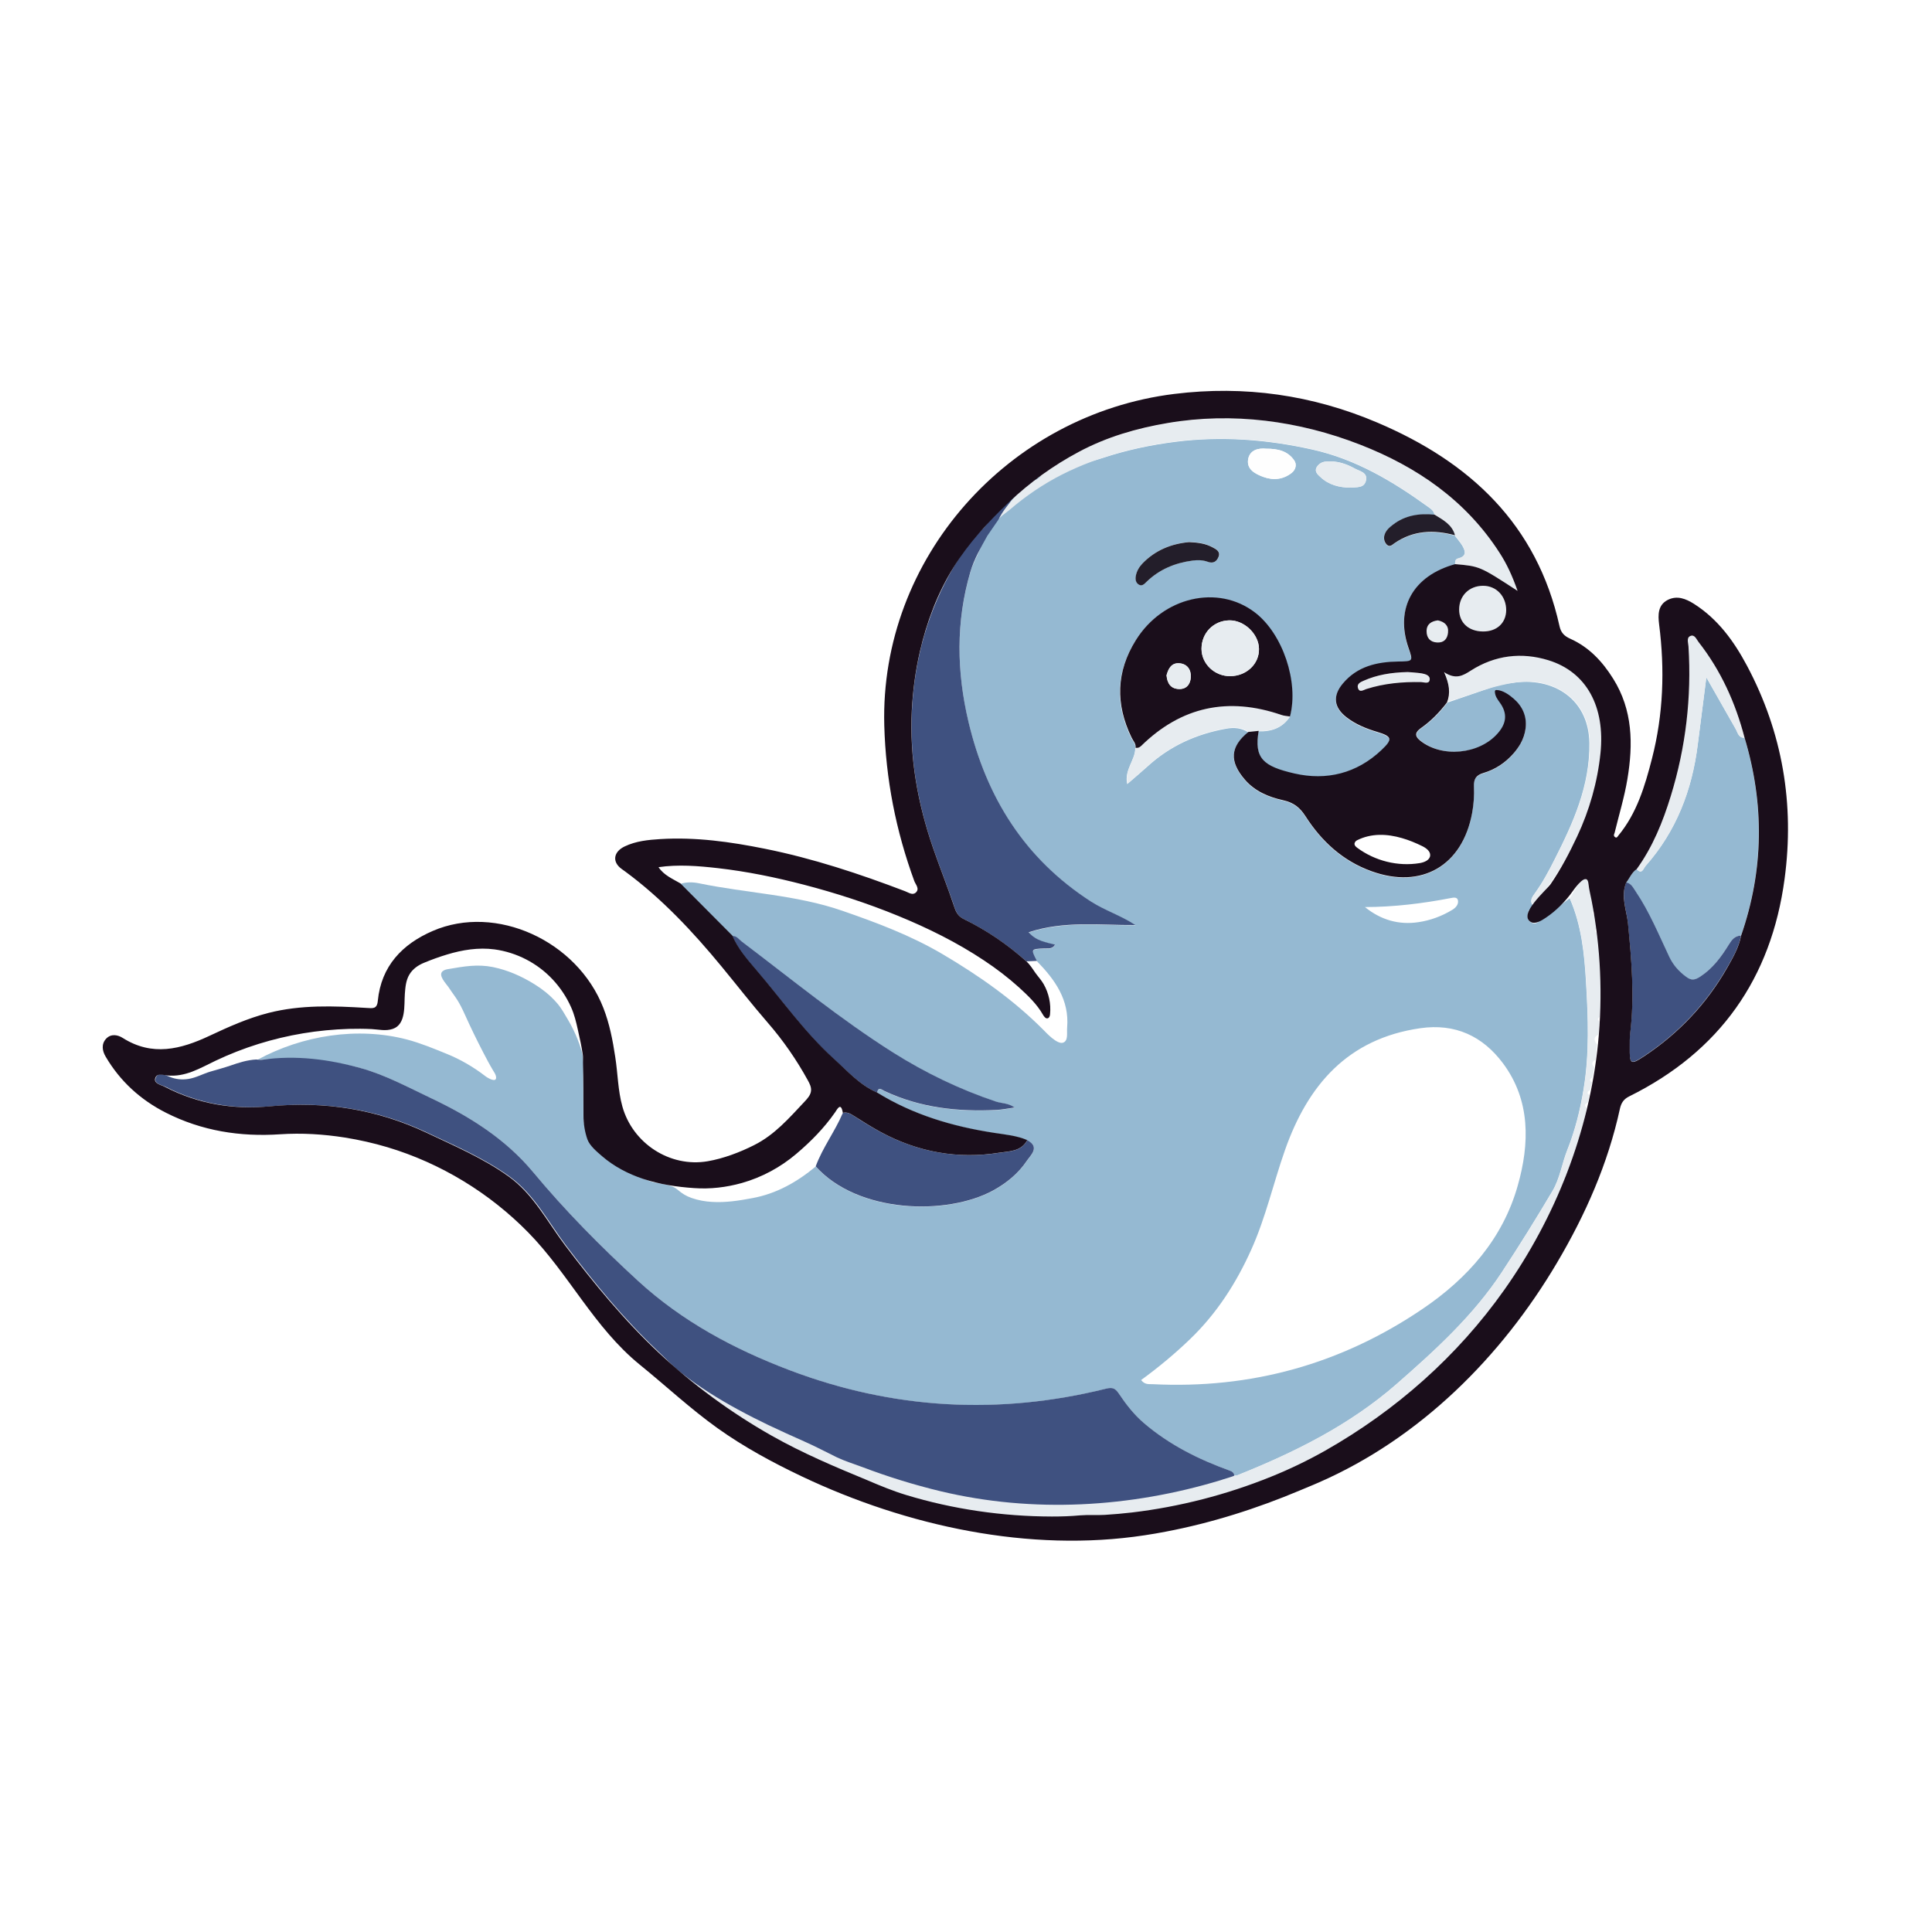 <svg xmlns="http://www.w3.org/2000/svg" xmlns:xlink="http://www.w3.org/1999/xlink" id="Layer_1" x="0" y="0" version="1.1" viewBox="0 0 200 200" style="enable-background:new 0 0 200 200" xml:space="preserve"><style type="text/css">.st0{fill:#fff}.st1{fill:#e7ecf0}.st2{fill:#95b9d2}.st3{fill:#3f5180}.st4{fill:#1a0e1b}.st5{fill:#231e2a}.st6{fill:#fefefe}</style><rect width="200" height="200" class="st0"/><g><g><path d="M148.86,63.59c0.7,0.15,1.13,0.54,1.05,1.27c-0.07,0.63-0.4,1.05-1.11,1.02c-0.75-0.03-1.12-0.47-1.12-1.17 C147.69,63.97,148.2,63.67,148.86,63.59z" class="st0"/><path d="M151.05,62.47c0-1.43,1.04-2.46,2.48-2.46c1.38,0,2.4,1.09,2.39,2.55c-0.02,1.32-0.97,2.2-2.39,2.19 C152.03,64.74,151.05,63.84,151.05,62.47z" class="st0"/><path d="M169.42,89.34c1.66-2.3,2.71-4.9,3.53-7.57c1.55-5.04,2.16-10.21,1.83-15.49c-0.02-0.36-0.23-0.89,0.19-1.07 c0.46-0.2,0.64,0.36,0.86,0.63c2.31,2.95,3.82,6.3,4.76,9.91c2.06,6.86,1.99,13.68-0.36,20.47c-0.23,1.22-0.84,2.27-1.44,3.33 c-2.13,3.73-5.01,6.78-8.58,9.15c-1.45,0.96-1.53,0.85-1.51-0.94c0-0.48-0.01-0.97,0.05-1.44c0.46-3.79,0.14-7.57-0.23-11.35 c-0.14-1.4-0.75-2.79-0.18-4.23C168.7,90.27,168.9,89.69,169.42,89.34z" class="st0"/><path d="M17.29,110.71c1.91,0.19,3.4-0.75,5.04-1.53c2.86-1.36,5.92-2.31,9.04-2.83c1.56-0.26,3.14-0.41,4.73-0.46 c0.79-0.02,1.59-0.02,2.38,0.02c0.74,0.04,1.44,0.23,2.18-0.02c1.4-0.47,1.16-2.46,1.25-3.63c0.05-0.68,0.11-1.39,0.46-1.98 c0.34-0.59,0.92-0.99,1.54-1.24c0.77-0.32,1.57-0.61,2.37-0.85c1.58-0.48,3.25-0.75,4.91-0.53c2.28,0.31,4.42,1.41,6,3.09 c0.8,0.85,1.46,1.84,1.93,2.9c0.34,0.76,0.52,1.52,0.7,2.33c0.19,0.85,0.38,1.7,0.51,2.57c0.04,0.28,0.01,0.55,0.02,0.83 c0.05,1.83,0.04,3.66,0.05,5.5c0,0.81,0.14,1.69,0.41,2.45c0.24,0.67,1.01,1.3,1.53,1.75c1.23,1.06,2.71,1.83,4.25,2.34 c1.69,0.56,3.47,0.83,5.24,0.95c1.7,0.12,3.33-0.07,4.98-0.53c2.07-0.59,3.98-1.62,5.62-3.01c1.5-1.27,2.88-2.67,4.01-4.29 c0.23-0.33,0.61-1.13,0.81,0.04c0.47-0.12,0.82,0.11,1.2,0.35c0.91,0.58,1.83,1.16,2.78,1.67c3.83,2.05,7.92,2.79,12.2,2.11 c1.03-0.16,2.29-0.11,2.91-1.31c-1.1-0.47-2.28-0.57-3.44-0.75c-4.29-0.66-8.38-1.87-12.1-4.17c-1.8-0.78-3.08-2.24-4.49-3.51 c-3.01-2.73-5.35-6.07-7.98-9.14c-0.94-1.1-1.93-2.21-2.51-3.59c-1.79-1.8-3.59-3.61-5.38-5.41c-0.8-0.47-1.7-0.83-2.27-1.68 c2.02-0.3,4.12-0.13,6.14,0.1c3,0.34,5.97,0.95,8.89,1.71c3.31,0.86,6.58,1.92,9.75,3.22c3.1,1.27,6.12,2.76,8.91,4.62 c1.27,0.84,2.49,1.77,3.62,2.79c0.92,0.84,1.87,1.74,2.49,2.84c0.11,0.19,0.29,0.43,0.5,0.36c0.16-0.05,0.22-0.26,0.23-0.43 c0.11-1.07-0.13-2.17-0.66-3.1c-0.24-0.42-0.57-0.77-0.85-1.16c-0.29-0.42-0.56-0.86-0.95-1.21c-1.96-1.75-4.11-3.22-6.47-4.37 c-0.47-0.23-0.76-0.59-0.95-1.16c-0.68-2.06-1.5-4.08-2.21-6.14c-1.6-4.63-2.47-9.37-2.22-14.31c0.11-2.06,0.38-4.12,0.85-6.13 c0.7-3.02,1.82-6.01,3.46-8.65c1.56-2.52,3.61-4.74,5.74-6.76c2.17-2.05,4.6-3.81,7.23-5.21c2.87-1.54,6.01-2.45,9.21-2.99 c6.72-1.15,13.59-0.23,19.92,2.24c5.9,2.3,10.96,5.78,14.45,11.22c0.75,1.16,1.31,2.39,1.85,3.92c-3.92-2.55-3.92-2.55-6.46-2.77 c-4.37,1.2-6.25,4.58-4.83,8.67c0.48,1.39,0.48,1.39-1.05,1.41c-2.21,0.03-4.26,0.49-5.76,2.29c-1.07,1.28-0.92,2.47,0.4,3.49 c0.95,0.73,2.04,1.17,3.18,1.51c1.53,0.46,1.62,0.75,0.41,1.89c-2.55,2.41-5.68,3.18-8.99,2.41c-3.21-0.74-4.2-1.55-3.7-4.41 c-0.36,0.04-0.71,0.07-1.07,0.11c-1.9,1.53-1.98,3.07-0.35,4.95c1.05,1.22,2.51,1.8,3.91,2.11c1.18,0.26,1.79,0.79,2.37,1.69 c1.67,2.6,3.87,4.61,6.82,5.67c5.19,1.88,9.4-0.57,10.41-6.01c0.17-0.91,0.23-1.83,0.19-2.74c-0.03-0.76,0.19-1.19,0.98-1.42 c1.23-0.36,2.29-1.07,3.14-2.05c0.26-0.3,0.5-0.63,0.7-0.98c0.56-1.01,0.76-2.22,0.31-3.3c-0.22-0.53-0.58-0.99-1.01-1.36 c-0.47-0.41-1.13-0.88-1.77-0.9c-0.05,0-0.1,0-0.14,0.04c-0.03,0.03-0.04,0.08-0.04,0.13c0.01,0.45,0.26,0.78,0.51,1.13 c0.82,1.13,0.69,2.16-0.22,3.19c-1.91,2.18-5.76,2.55-8.01,0.76c-0.66-0.53-0.5-0.91,0.08-1.32c1.04-0.73,1.91-1.63,2.68-2.64 c0.38-0.96,0.25-1.91-0.3-3.14c1.23,0.81,1.97,0.35,2.77-0.16c2.5-1.6,5.26-1.93,8.04-1.07c3.95,1.22,5.88,4.82,5.38,9.63 c-0.31,2.98-1.14,5.89-2.41,8.6c-0.8,1.7-1.68,3.38-2.74,4.93c-0.39,0.58-3.44,3.16-2.05,3.94c0.47,0.26,1.16-0.19,1.53-0.44 c1.06-0.7,2.08-1.73,2.81-2.77c0.27-0.38,1.49-2.06,1.62-0.74c0.06,0.59,0.21,1.13,0.32,1.71c0.95,4.86,1.16,9.87,0.67,14.8 c-0.92,9.18-4.4,18.01-9.71,25.52c-4.85,6.86-11.22,12.49-18.52,16.63c-1.82,1.03-3.71,1.94-5.65,2.72 c-4.57,1.85-9.47,3.11-14.36,3.69c-0.94,0.11-1.88,0.19-2.82,0.25c-0.85,0.05-1.73-0.02-2.57,0.05c-0.97,0.09-1.94,0.12-2.91,0.12 c-5.08-0.01-10.23-0.75-15.09-2.23c-1.38-0.42-2.71-0.97-4.04-1.54c-3.37-1.39-6.7-2.8-9.88-4.6c-4.19-2.37-8.17-5.29-11.68-8.58 c-3.59-3.37-6.73-7.19-9.69-11.11c-1.85-2.45-3.28-5.29-5.85-7.14c-2.63-1.89-5.59-3.15-8.5-4.53 c-5.14-2.43-10.55-3.28-16.18-2.74c-3.82,0.37-7.45-0.23-10.87-1.99c-0.43-0.22-1.27-0.33-1.08-0.91 C16.25,110.43,16.88,110.67,17.29,110.71z" class="st0"/><path d="M148.05,87.95c-0.05,0.48-0.61,0.7-1.09,0.78c-2.26,0.37-4.62-0.23-6.45-1.58c-0.13-0.1-0.27-0.21-0.29-0.37 c-0.02-0.17,0.1-0.33,0.25-0.41c1.48-0.75,3.12-0.68,4.66-0.23c0.73,0.21,1.45,0.51,2.11,0.84 C147.65,87.18,148.09,87.5,148.05,87.95z" class="st0"/><path d="M147.11,69.99c-1.93-0.04-3.83,0.13-5.68,0.72c-0.29,0.09-0.71,0.42-0.87-0.12c-0.12-0.42,0.26-0.6,0.59-0.74 c1.38-0.61,2.83-0.86,4.57-0.9c0.33,0.03,0.9,0.05,1.46,0.14c0.38,0.06,0.89,0.19,0.83,0.65C147.93,70.22,147.43,70,147.11,69.99z" class="st0"/></g><polygon points="118.14 154.24 117.64 157.61 104.3 158.38 85.19 152.75 71.91 145.11 69.4 141.15" class="st1"/><path d="M156.95,70.94c-0.35-0.59-2.88,0.33-3.24,0.46c-1.29,0.44-2.58,0.88-3.87,1.33c-0.77,1.01-1.64,1.91-2.68,2.64 c-0.59,0.41-0.75,0.79-0.08,1.32c2.25,1.79,6.1,1.42,8.01-0.76c0.91-1.04,1.04-2.07,0.22-3.19 C155.02,72.34,156.84,71.47,156.95,70.94z" class="st2"/><path d="M158.17,94.2c0.03,0.05,0.06,0.09,0.08,0.14c-0.15,0.42-0.23,0.82,0.23,1.13c0.44,0.31,0.74-0.01,1.04-0.23 c1-0.73,1.98-1.5,2.97-2.25c1.22,2.76,1.52,5.74,1.69,8.66c0.22,3.69,0.36,7.42-0.25,11.1c-0.35,2.14-0.87,4.24-1.68,6.28 c-0.56,1.4-0.77,2.96-1.54,4.26c-1.68,2.84-3.43,5.65-5.25,8.42c-2.95,4.48-6.87,8.05-10.88,11.56c-4.9,4.28-10.59,7.09-16.54,9.47 c-0.08,0.03-0.17,0.01-0.26,0.01c-0.05-0.29-0.22-0.41-0.5-0.51c-3.22-1.16-6.24-2.67-8.87-4.92c-1.04-0.89-1.86-1.96-2.61-3.08 c-0.36-0.53-0.66-0.63-1.28-0.48c-11.12,2.76-22.07,2.15-32.76-1.9c-5.75-2.18-11.12-5.04-15.73-9.27 c-3.85-3.54-7.5-7.22-10.84-11.24c-2.84-3.41-6.54-5.75-10.51-7.63c-2.39-1.13-4.72-2.41-7.3-3.13c-3.59-0.99-7.02-1.13-10.71-0.89 c4.62-2.52,10.34-3.43,15.46-2.09c1.4,0.37,2.75,0.93,4.08,1.47c1.44,0.58,2.82,1.38,4.04,2.33c0.24,0.18,1.2,0.76,1.1,0.05 c-0.03-0.24-0.2-0.47-0.32-0.67c-0.18-0.29-0.34-0.6-0.51-0.9c-0.69-1.29-1.35-2.6-1.97-3.93c-0.45-0.96-0.81-1.89-1.42-2.76 c-0.24-0.33-0.47-0.67-0.7-1.01c-0.25-0.37-1.11-1.22-0.61-1.65c0.18-0.15,0.42-0.2,0.64-0.23c1.58-0.27,2.97-0.52,4.56-0.2 c1.54,0.31,3,0.96,4.33,1.79c0.39,0.24,0.77,0.51,1.13,0.8c0.43,0.35,0.84,0.74,1.2,1.16c0.46,0.53,0.79,1.16,1.15,1.76 c0.37,0.63,0.69,1.29,0.96,1.96c0.16,0.4,0.3,0.81,0.42,1.23c0.27,0.92,0.15,1.82,0.16,2.77c0.02,1.32,0.01,2.63,0.02,3.95 c0.01,1.88,1.12,3.24,2.63,4.37c1.35,1.01,2.62,1.75,4.18,2.35c0.9,0.34,2.16,0.26,2.92,0.89c0.51,0.42,0.86,0.66,1.49,0.88 c0.67,0.23,1.37,0.36,2.08,0.4c1.41,0.09,2.81-0.13,4.19-0.39c2.51-0.46,4.63-1.67,6.56-3.27c4.37,4.88,13.58,5.11,18.36,2.5 c1.41-0.77,2.62-1.77,3.5-3.08c0.38-0.57,1.4-1.41,0.04-2.13c-1.1-0.47-2.28-0.57-3.44-0.75c-4.29-0.66-8.38-1.87-12.1-4.17 c0.11-0.66,0.49-0.3,0.76-0.17c3.69,1.74,7.59,2.16,11.6,1.96c0.6-0.03,1.2-0.16,1.87-0.25c-0.64-0.47-1.33-0.42-1.94-0.62 c-3.75-1.26-7.28-2.96-10.63-5.07c-5.49-3.47-10.5-7.58-15.67-11.49c-0.3-0.23-0.53-0.61-0.98-0.58c-1.79-1.8-3.59-3.61-5.38-5.41 c0.64-0.21,1.31-0.19,1.94-0.06c4.93,1.02,10.02,1.18,14.82,2.84c3.56,1.23,7.08,2.55,10.36,4.48c3.8,2.24,7.37,4.74,10.49,7.88 c0.23,0.23,1.42,1.54,2.03,1.29c0.54-0.22,0.35-1.01,0.4-1.56c0.24-2.87-1.26-4.95-3.13-6.87c-0.64-1.24-0.64-1.23,0.8-1.29 c0.37-0.02,0.8,0.09,1.08-0.39c-0.93-0.25-1.91-0.35-2.74-1.28c3.68-1.22,7.38-0.72,11.05-0.75c-1.47-0.98-3.12-1.49-4.59-2.43 c-6.87-4.43-10.83-10.79-12.68-18.6c-1.23-5.18-1.32-10.37,0.19-15.52c0.27-0.92,0.73-1.72,1.09-2.58 c0.32-0.78,0.57-1.55,1.01-2.29c1.39-2.31,3.92-4.79,6.47-5.61c1.87-0.61,3.31-0.75,5.19-1.37c2.42-0.8,4.92-1.33,7.45-1.65 c4.79-0.61,9.53-0.25,14.24,0.81c4.45,1,8.25,3.26,11.88,5.88c0.29,0.21,0.67,0.44,0.72,0.88c-1.56-0.16-3.04,0.05-4.32,1.04 c-0.38,0.29-0.75,0.61-0.88,1.1c-0.09,0.35,0,0.71,0.26,0.97c0.31,0.29,0.55,0,0.79-0.16c1.95-1.33,4.06-1.4,6.25-0.81 c0.25,0.34,0.54,0.65,0.76,1.01c0.35,0.59,0.5,1.15-0.41,1.37c-0.35,0.09-0.31,0.36-0.32,0.62c-4.36,1.2-6.25,4.58-4.83,8.67 c0.48,1.39,0.48,1.39-1.05,1.41c-2.21,0.03-4.26,0.49-5.76,2.29c-1.07,1.28-0.92,2.47,0.4,3.49c0.95,0.73,2.04,1.17,3.18,1.51 c1.53,0.46,1.62,0.75,0.41,1.89c-2.55,2.41-5.68,3.18-8.99,2.41c-3.21-0.74-4.2-1.55-3.7-4.41c1.32,0.04,2.45-0.34,3.22-1.49 c0.92-3.57-0.75-8.56-3.62-10.76c-3.84-2.95-9.55-1.62-12.34,2.86c-2.05,3.29-2.11,6.64-0.44,10.08c0.17,0.34,0.49,0.63,0.41,1.06 c-0.01,1.26-1.16,2.24-0.83,3.71c0.72-0.63,1.41-1.2,2.07-1.8c2.34-2.15,5.1-3.39,8.2-3.94c0.79-0.14,1.56-0.08,2.26,0.38 c-1.9,1.53-1.98,3.07-0.35,4.95c1.05,1.22,2.51,1.8,3.91,2.11c1.18,0.26,1.79,0.79,2.37,1.69c1.67,2.6,3.87,4.61,6.82,5.67 c5.19,1.88,9.4-0.57,10.41-6.01c0.17-0.91,0.23-1.83,0.19-2.74c-0.03-0.76,0.19-1.19,0.98-1.42c1.23-0.36,2.29-1.07,3.14-2.05 c2.12-2.46,1.51-5.28-1.43-6.51c-0.05-0.56,0.39-0.62,0.76-0.7c4.32-0.95,8.44,1.26,8.51,6.12c0.06,4.43-1.68,8.27-3.61,12.07 c-0.6,1.2-1.24,2.38-2.03,3.48c-0.23,0.32-0.63,0.79-0.18,1.28c0,0.3-0.14,0.5-0.44,0.58C158.26,94.26,158.22,94.23,158.17,94.2z M119.32,143.29c10.18,0.51,19.5-2.07,27.94-7.79c4.7-3.18,8.32-7.3,9.86-12.78c1.22-4.3,1.35-8.79-1.54-12.66 c-2.09-2.79-4.92-4.14-8.55-3.62c-7.52,1.08-11.65,5.9-14.01,12.62c-1.2,3.41-1.99,6.96-3.47,10.26c-1.56,3.48-3.58,6.64-6.37,9.32 c-1.57,1.51-3.23,2.89-5.05,4.22C118.52,143.37,118.94,143.27,119.32,143.29z M118.25,58.35c-0.33,0.35-0.57,0.77-0.66,1.25 c-0.07,0.37-0.01,0.73,0.33,0.92c0.32,0.18,0.56-0.08,0.78-0.3c1.33-1.29,2.95-1.96,4.77-2.2c0.52-0.07,1.05-0.06,1.55,0.12 c0.58,0.22,0.95-0.02,1.14-0.53c0.2-0.55-0.27-0.77-0.65-0.97c-0.7-0.39-1.48-0.5-2.4-0.54C121.31,56.28,119.6,56.92,118.25,58.35z M146.85,95.46c1.22-0.18,2.42-0.62,3.5-1.28c0.36-0.22,0.64-0.55,0.58-0.95c-0.06-0.41-0.49-0.31-0.76-0.26 c-2.91,0.56-5.84,0.92-8.87,0.93C142.95,95.24,144.82,95.77,146.85,95.46z M129.2,47.59c-0.14,1,0.72,1.46,1.58,1.78 c1.07,0.39,2.07,0.26,2.94-0.42c0.38-0.3,0.57-0.85,0.25-1.3c-0.65-0.94-1.64-1.21-2.91-1.2C130.29,46.37,129.35,46.56,129.2,47.59 z M141.41,49.71c0.16-0.81-0.64-0.92-1.15-1.2c-0.93-0.52-1.91-0.83-3-0.73c-0.43,0.04-0.75,0.24-0.96,0.59 c-0.26,0.46,0.14,0.78,0.39,1.01c0.86,0.82,1.95,1.09,3.11,1.1C140.44,50.41,141.24,50.56,141.41,49.71z" class="st2"/><path d="M107.34,99.47c-0.64-1.24-0.64-1.23,0.8-1.29c0.37-0.02,0.8,0.09,1.08-0.39c-0.93-0.25-1.91-0.35-2.74-1.28 c3.68-1.22,7.38-0.72,11.05-0.75c-1.47-0.98-3.12-1.49-4.59-2.43c-6.87-4.43-10.83-10.79-12.68-18.6 c-1.23-5.18-1.32-10.37,0.19-15.52c0.39-1.33,1.09-2.54,1.76-3.75c0.13-0.23,3.19-4.47,2.93-4.62c-0.32-0.18-3.1,3.6-3.28,3.77 c-0.42,0.4-0.81,0.83-1.18,1.27c-0.72,0.86-1.36,1.8-1.93,2.77c-2.69,4.58-4.08,9.56-4.35,14.89c-0.25,4.95,0.62,9.68,2.22,14.31 c0.71,2.06,1.53,4.07,2.21,6.14c0.19,0.56,0.48,0.93,0.95,1.16c2.36,1.15,4.51,2.63,6.47,4.37 C106.61,99.5,106.98,99.48,107.34,99.47z" class="st3"/><path d="M180.23,96.85c2.34-6.78,2.42-13.61,0.36-20.47c-0.64,0-0.7-0.56-0.93-0.95c-0.98-1.71-1.95-3.43-3.02-5.31 c-0.32,2.49-0.61,4.72-0.89,6.96c-0.59,4.7-2.22,8.96-5.39,12.55c-0.25,0.29-0.37,0.94-0.94,0.34c-0.52,0.35-0.73,0.93-1.09,1.4 c0.55,0.09,0.74,0.55,1,0.95c1.42,2.11,2.38,4.45,3.46,6.74c0.41,0.87,0.99,1.5,1.74,2.07c0.55,0.41,0.92,0.35,1.48-0.02 c1.28-0.85,2.15-2.02,2.93-3.28C179.26,97.3,179.57,96.87,180.23,96.85z" class="st2"/><path d="M122.53,154.08c-0.17,0.04-0.28-0.07-0.45-0.03c-0.44-0.27-0.89,0.39-1.17,0.08c-0.16,0.04-1.37,0.36-1.53,0.4 c-1.08,0.6-0.82,0.16-2.06-0.02c-0.24,0.03-0.26,0.96-0.51,0.99c-1.05,0.82-2.3,0.57-3.49,0.63c-0.61,0.03-1.26-0.09-1.47,0.73 c0.58-0.01,1.16-0.02,1.74-0.04c0.66-0.63,1.38-0.44,2.11-0.17c1.23,0.01,2.04,1,3.24,0.7c0.15-0.27,1.1-0.83,1.33-0.52 c6.11-1.05,11.59-3.63,16.98-6.68c11.23-6.36,19.38-15.53,24.53-27.37c0.12-0.28,0.2-0.58,0.3-0.87c-0.09-0.16-0.04-0.27,0.13-0.33 c0.89-2.24,1.61-4.52,2.04-6.9c-0.3-0.24-0.17-0.4,0.11-0.53c0.06-0.26,0.12-0.52,0.17-0.78c-0.31-0.23-0.2-0.39,0.09-0.53 c0.05-0.26,0.11-0.53,0.16-0.79c-0.3-0.22-0.19-0.38,0.07-0.52c0.06-0.35,0.12-0.7,0.19-1.05c-0.31-0.32-0.27-0.57,0.13-0.77 c0.05-0.53,0.1-1.06,0.15-1.59c-0.32-0.4-0.39-0.76,0.16-1.03c0.04-0.45,0.07-0.89,0.11-1.34c-0.25-0.18-0.23-0.34,0.03-0.48 c0.36-2.9,0.17-5.79-0.24-8.67c-0.27-0.13-0.38-0.28-0.08-0.5c-0.06-0.44-0.12-0.89-0.18-1.33c-0.25-0.13-0.4-0.28-0.09-0.51 c-0.19-0.97-0.37-1.94-0.58-2.9c-0.04-0.2-0.16-0.48-0.3-0.53c-0.28-0.1-0.44,0.18-0.58,0.4c-0.36,0.58-0.71,1.17-1.06,1.75 c1.22,2.76,1.52,5.74,1.69,8.66c0.22,3.69,0.36,7.42-0.25,11.1c-0.35,2.14-0.87,4.24-1.68,6.28c-0.56,1.4-0.77,2.96-1.54,4.26 c-1.68,2.84-3.43,5.65-5.25,8.42c-2.95,4.48-6.87,8.05-10.88,11.56c-4.9,4.28-10.59,7.09-16.54,9.47 c-0.08,0.03-0.17,0.01-0.26,0.01c-1.48,0.46-3.26,0.66-4.75,1.12C122.83,154.1,122.81,154.11,122.53,154.08z" class="st1"/><path d="M84.44,120.74c4.37,4.88,13.58,5.11,18.36,2.5c1.41-0.77,2.62-1.77,3.5-3.08c0.38-0.57,1.4-1.41,0.04-2.13 c-0.62,1.2-1.88,1.15-2.91,1.31c-4.29,0.67-8.37-0.07-12.2-2.11c-0.95-0.51-1.87-1.08-2.78-1.67c-0.38-0.24-0.73-0.47-1.2-0.35 C86.44,117.12,85.16,118.79,84.44,120.74z" class="st3"/><path d="M103.34,53.85c0.16-0.37,0.85-0.79,1.15-1.05c0.42-0.36,0.85-0.71,1.28-1.04c0.88-0.67,1.79-1.29,2.74-1.85 c1.9-1.12,3.9-1.97,5.99-2.64c2.33-0.75,4.73-1.25,7.15-1.56c4.79-0.61,9.53-0.25,14.24,0.81c4.45,1,8.25,3.26,11.88,5.88 c0.29,0.21,0.67,0.44,0.72,0.88c0.87,0.55,1.81,1.02,2.11,2.13c0.25,0.34,0.54,0.65,0.76,1.01c0.35,0.59,0.5,1.15-0.41,1.37 c-0.35,0.09-0.31,0.36-0.32,0.62c2.53,0.22,2.53,0.22,6.46,2.77c-0.54-1.52-1.1-2.75-1.85-3.92c-3.5-5.44-8.55-8.93-14.45-11.22 c-8.9-3.47-17.89-3.72-26.89-0.33c-1.34,0.5-2.61,1.18-3.81,1.94c-0.62,0.39-1.22,0.8-1.81,1.23c-0.4,0.29-0.82,0.8-1.33,0.87 c-0.75,0.1-1.46,1.14-1.9,1.67C104.44,52.15,103.74,52.95,103.34,53.85z" class="st1"/><path d="M90.8,113.11c0.11-0.66,0.49-0.3,0.76-0.17c3.69,1.74,7.59,2.16,11.6,1.96c0.6-0.03,1.2-0.16,1.87-0.25 c-0.64-0.47-1.33-0.42-1.94-0.62c-3.75-1.26-7.28-2.96-10.63-5.07c-5.49-3.47-10.5-7.58-15.67-11.49c-0.3-0.23-0.53-0.61-0.98-0.58 c0.57,1.38,1.56,2.49,2.51,3.59c2.64,3.07,4.97,6.41,7.98,9.14C87.72,110.88,89.01,112.33,90.8,113.11z" class="st3"/><path d="M180.23,96.85c-0.65,0.02-0.97,0.45-1.28,0.96c-0.78,1.26-1.65,2.44-2.93,3.28c-0.56,0.37-0.93,0.44-1.48,0.02 c-0.75-0.56-1.33-1.2-1.74-2.07c-1.08-2.28-2.04-4.63-3.46-6.74c-0.27-0.39-0.46-0.86-1-0.95c-0.57,1.43,0.04,2.83,0.18,4.23 c0.37,3.78,0.7,7.55,0.23,11.35c-0.06,0.47-0.04,0.96-0.05,1.44c-0.02,1.79,0.06,1.9,1.51,0.94c3.57-2.37,6.44-5.42,8.58-9.15 C179.39,99.12,180,98.06,180.23,96.85z" class="st3"/><path d="M156.07,70.79c0.92-0.19,1.85-0.29,2.8-0.2c2.18,0.23,4.19,1.43,5.11,3.47c0.4,0.88,0.58,1.86,0.59,2.82 c0.06,4.43-1.68,8.27-3.61,12.07c-0.6,1.2-1.24,2.38-2.03,3.48c-0.23,0.32-0.63,0.79-0.18,1.28c3.75-4.61,6.35-9.74,6.97-15.74 c0.5-4.8-1.43-8.4-5.38-9.63c-2.78-0.86-5.54-0.53-8.04,1.07c-0.8,0.51-1.54,0.96-2.77,0.16c0.55,1.24,0.68,2.19,0.3,3.14 c0.05-0.13,0.94-0.33,1.1-0.38c0.4-0.14,0.8-0.28,1.2-0.42c0.8-0.27,1.6-0.53,2.42-0.76C155.06,71.02,155.56,70.89,156.07,70.79z" class="st1"/><path d="M169.42,89.97c0.57,0.6,0.68-0.05,0.94-0.34c3.18-3.59,4.81-7.85,5.39-12.55c0.28-2.23,0.57-4.46,0.89-6.96 c1.07,1.88,2.04,3.59,3.02,5.31c0.23,0.4,0.29,0.95,0.93,0.95c-0.94-3.61-2.46-6.95-4.76-9.91c-0.21-0.28-0.39-0.84-0.86-0.63 c-0.42,0.18-0.21,0.71-0.19,1.07c0.34,5.28-0.27,10.45-1.83,15.49C172.13,85.07,171.08,87.67,169.42,89.97z" class="st1"/><path d="M130.32,75.67c1.32,0.04,2.45-0.34,3.22-1.5c-0.3-0.05-0.61-0.06-0.89-0.16c-5.5-1.89-10.35-0.88-14.52,3.21 c-0.18,0.17-0.35,0.23-0.58,0.19c-0.01,1.26-1.16,2.24-0.83,3.71c0.72-0.63,1.41-1.2,2.07-1.8c2.34-2.15,5.1-3.39,8.2-3.94 c0.79-0.14,1.56-0.08,2.26,0.38C129.6,75.74,129.96,75.71,130.32,75.67z" class="st1"/><path d="M151.05,63.1c0,1.36,0.98,2.26,2.47,2.27c1.42,0.01,2.38-0.86,2.39-2.19c0.02-1.46-1-2.54-2.39-2.55 C152.09,60.64,151.04,61.67,151.05,63.1z" class="st1"/><path d="M145.72,69.58c-1.74,0.04-3.19,0.29-4.57,0.9c-0.33,0.14-0.71,0.32-0.59,0.74c0.16,0.54,0.57,0.21,0.87,0.12 c1.85-0.59,3.75-0.76,5.68-0.72c0.31,0.01,0.82,0.23,0.88-0.24c0.06-0.47-0.45-0.59-0.83-0.65 C146.61,69.63,146.04,69.61,145.72,69.58z" class="st1"/><path d="M148.86,64.21c-0.66,0.09-1.17,0.39-1.17,1.12c0,0.69,0.37,1.14,1.12,1.17c0.71,0.03,1.04-0.39,1.11-1.02 C149.98,64.75,149.56,64.37,148.86,64.21z" class="st1"/><path d="M117.14,76.35c-1.67-3.44-1.61-6.8,0.44-10.08c2.79-4.48,8.5-5.81,12.34-2.86c2.87,2.2,4.55,7.19,3.62,10.76 c-0.3-0.05-0.61-0.06-0.89-0.16c-5.5-1.89-10.35-0.88-14.52,3.21c-0.18,0.17-0.35,0.23-0.58,0.19 C117.62,76.98,117.3,76.7,117.14,76.35z M130.33,67.17c-0.02-1.54-1.54-2.99-3.09-2.95c-1.63,0.04-2.86,1.31-2.86,2.95 c0,1.55,1.35,2.84,2.97,2.82C129.04,69.98,130.36,68.73,130.33,67.17z M122.02,71.33c0.79,0.04,1.2-0.48,1.25-1.2 c0.05-0.78-0.35-1.39-1.16-1.46c-0.85-0.08-1.17,0.57-1.35,1.24C120.83,70.74,121.19,71.29,122.02,71.33z" class="st4"/><path d="M123.1,56.12c-1.79,0.16-3.5,0.81-4.86,2.24c-0.33,0.35-0.57,0.77-0.66,1.25c-0.07,0.37-0.01,0.73,0.33,0.92 c0.32,0.18,0.56-0.08,0.78-0.3c1.33-1.29,2.95-1.96,4.77-2.2c0.52-0.07,1.05-0.06,1.55,0.12c0.58,0.22,0.95-0.02,1.14-0.53 c0.2-0.55-0.27-0.77-0.65-0.97C124.8,56.27,124.03,56.16,123.1,56.12z" class="st5"/><path d="M150.62,55.41c-0.3-1.11-1.24-1.59-2.11-2.13c-1.56-0.16-3.04,0.05-4.32,1.04c-0.38,0.29-0.75,0.61-0.88,1.1 c-0.09,0.35,0,0.71,0.26,0.97c0.31,0.29,0.55,0,0.79-0.16C146.31,54.89,148.42,54.82,150.62,55.41z" class="st5"/><path d="M131.07,46.45c-0.78-0.08-1.72,0.11-1.87,1.14c-0.14,1,0.72,1.46,1.58,1.78c1.07,0.39,2.07,0.26,2.94-0.42 c0.38-0.3,0.57-0.85,0.25-1.3C133.32,46.71,132.33,46.44,131.07,46.45z" class="st6"/><path d="M139.8,50.48c0.64-0.07,1.44,0.08,1.61-0.77c0.16-0.81-0.64-0.92-1.15-1.2c-0.93-0.52-1.91-0.83-3-0.73 c-0.43,0.04-0.75,0.24-0.96,0.59c-0.26,0.46,0.14,0.78,0.39,1.01C137.55,50.19,138.64,50.47,139.8,50.48z" class="st1"/><path d="M127.36,70c1.68-0.02,2.99-1.27,2.97-2.83c-0.02-1.54-1.54-2.99-3.09-2.95c-1.63,0.04-2.86,1.31-2.86,2.95 C124.39,68.73,125.74,70.01,127.36,70z" class="st1"/><path d="M120.76,69.9c0.07,0.83,0.43,1.39,1.26,1.42c0.79,0.04,1.2-0.48,1.25-1.2c0.05-0.78-0.35-1.39-1.16-1.46 C121.26,68.58,120.94,69.23,120.76,69.9z" class="st1"/><path d="M127.78,152.74c-0.05-0.29-0.22-0.41-0.5-0.51c-3.22-1.16-6.24-2.67-8.87-4.92c-1.04-0.89-1.86-1.96-2.61-3.08 c-0.36-0.53-0.66-0.63-1.28-0.48c-11.12,2.76-22.07,2.15-32.76-1.9c-5.75-2.18-11.12-5.04-15.73-9.27 c-3.85-3.54-7.5-7.22-10.84-11.24c-2.84-3.41-6.54-5.75-10.51-7.63c-2.39-1.13-4.72-2.41-7.3-3.13c-3.36-0.93-6.74-1.37-10.22-0.88 c-0.21,0.03-0.43-0.01-0.65-0.02c-0.92,0.05-1.77,0.32-2.63,0.62c-0.7,0.24-1.43,0.43-2.13,0.64c-0.76,0.23-1.44,0.62-2.23,0.75 c-0.69,0.11-1.35,0.04-1.99-0.23c-0.44-0.18-1.2-0.53-1.42,0.16c-0.19,0.59,0.65,0.69,1.08,0.91c3.42,1.75,7.05,2.35,10.87,1.99 c5.63-0.54,11.03,0.31,16.18,2.74c2.91,1.37,5.88,2.64,8.5,4.53c2.57,1.85,4,4.69,5.85,7.14c2.91,3.85,5.98,7.6,9.49,10.92 c0.82,0.77,1.56,1.57,2.46,2.27c0.91,0.72,1.86,1.39,2.84,2.02c1.97,1.26,4.04,2.36,6.14,3.37c1.24,0.59,2.48,1.15,3.74,1.71 c1.16,0.51,2.24,1.09,3.37,1.64c0.84,0.4,1.76,0.68,2.64,1.01c2.64,1,5.34,1.84,8.09,2.5c9.57,2.29,19.65,1.7,29.03-1.15 C126.46,153.17,127.79,152.82,127.78,152.74z" class="st3"/><path d="M10.93,109.37c1.49,2.55,3.61,4.48,6.23,5.81c3.72,1.89,7.7,2.52,11.84,2.24c2.24-0.15,4.49-0.01,6.71,0.34 c1.49,0.24,2.96,0.57,4.4,1c5.51,1.65,10.56,4.73,14.58,8.83c4.2,4.29,6.81,9.84,11.55,13.69c2.69,2.18,5.23,4.56,8.06,6.58 c2.72,1.94,5.7,3.55,8.71,4.98c10.86,5.15,23.56,7.91,35.49,6.09c0.72-0.11,1.44-0.23,2.16-0.37c4.79-0.91,9.46-2.4,13.95-4.29 c0.45-0.19,0.9-0.38,1.34-0.56c0.2-0.08,0.39-0.17,0.58-0.25c10.47-4.58,18.88-12.98,24.65-22.74c2.95-4.99,5.27-10.24,6.51-15.93 c0.13-0.59,0.37-1,0.96-1.29c9.37-4.64,14.71-12.21,16.09-22.52c1.04-7.74-0.21-15.15-3.9-22.08c-1.35-2.53-3-4.81-5.48-6.39 c-0.86-0.54-1.75-0.89-2.71-0.41c-1.04,0.53-1.02,1.56-0.9,2.53c0.6,4.69,0.44,9.33-0.74,13.91c-0.73,2.83-1.56,5.64-3.48,7.96 c-0.09,0.12-0.17,0.29-0.35,0.15c-0.16-0.12-0.11-0.27-0.04-0.42c0.45-1.86,1.02-3.71,1.33-5.59c0.6-3.6,0.56-7.14-1.48-10.39 c-1.12-1.79-2.5-3.26-4.44-4.13c-0.6-0.27-0.96-0.61-1.11-1.3c-2.33-10.55-9.28-17-18.85-21.07c-6.74-2.87-13.75-3.87-21.03-2.97 c-17.22,2.13-30.48,17.04-30.02,34.3c0.15,5.57,1.2,10.92,3.11,16.13c0.14,0.37,0.58,0.8,0.15,1.19c-0.34,0.31-0.75-0.01-1.1-0.14 c-4.74-1.81-9.55-3.4-14.53-4.4c-3.57-0.72-7.15-1.22-10.8-1c-1.27,0.08-2.53,0.2-3.7,0.76c-1.16,0.55-1.34,1.6-0.31,2.34 c0.12,0.08,0.23,0.17,0.35,0.25c3.79,2.79,7.02,6.24,10,9.86c1.59,1.93,3.12,3.9,4.76,5.79c1.6,1.84,2.99,3.85,4.16,5.98 c0.18,0.33,0.36,0.68,0.33,1.05c-0.03,0.45-0.36,0.82-0.67,1.15c-1.61,1.71-3.09,3.43-5.22,4.5c-1.46,0.74-3.18,1.39-4.8,1.67 c-3.93,0.68-7.78-1.86-8.84-5.66c-0.47-1.68-0.47-3.42-0.74-5.13c-0.26-1.73-0.59-3.44-1.23-5.08c-2.71-6.96-11.12-10.8-17.66-7.97 c-3.15,1.36-5.34,3.63-5.69,7.24c-0.08,0.88-0.54,0.76-1.16,0.73c-3.41-0.21-6.8-0.34-10.17,0.52c-2.14,0.55-4.12,1.44-6.1,2.37 c-2.98,1.4-5.92,2.15-8.97,0.22c-0.52-0.33-1.2-0.46-1.71,0.06C10.45,108.09,10.6,108.81,10.93,109.37z M168.34,91.37 c0.36-0.47,0.57-1.05,1.09-1.4c1.66-2.3,2.71-4.9,3.53-7.57c1.55-5.04,2.16-10.21,1.83-15.49c-0.02-0.36-0.23-0.89,0.19-1.07 c0.46-0.2,0.64,0.36,0.86,0.63c2.31,2.95,3.82,6.3,4.76,9.91c2.06,6.86,1.99,13.68-0.36,20.47c-0.23,1.22-0.84,2.27-1.44,3.33 c-2.13,3.73-5.01,6.78-8.58,9.15c-1.45,0.96-1.53,0.85-1.51-0.94c0-0.48-0.01-0.97,0.05-1.44c0.46-3.79,0.14-7.57-0.23-11.35 C168.38,94.2,167.76,92.8,168.34,91.37z M16.07,111.61c0.18-0.56,0.81-0.32,1.22-0.28c1.91,0.19,3.4-0.75,5.04-1.53 c2.86-1.36,5.92-2.31,9.04-2.83c1.56-0.26,3.14-0.41,4.73-0.46c0.79-0.02,1.59-0.02,2.38,0.02c0.74,0.04,1.44,0.23,2.18-0.02 c1.4-0.47,1.16-2.46,1.25-3.63c0.05-0.68,0.11-1.39,0.46-1.98c0.34-0.59,0.92-0.99,1.54-1.24c0.77-0.32,1.57-0.61,2.37-0.85 c1.58-0.48,3.25-0.75,4.91-0.53c2.28,0.31,4.42,1.41,6,3.09c0.8,0.85,1.46,1.84,1.93,2.9c0.34,0.76,0.52,1.52,0.7,2.33 c0.19,0.85,0.38,1.7,0.51,2.57c0.04,0.28,0.01,0.55,0.02,0.83c0.05,1.83,0.04,3.66,0.05,5.5c0,0.81,0.14,1.69,0.41,2.45 c0.24,0.67,1.01,1.3,1.53,1.75c1.23,1.06,2.71,1.83,4.25,2.34c1.69,0.56,3.47,0.83,5.24,0.95c1.7,0.12,3.33-0.07,4.98-0.53 c2.07-0.59,3.98-1.62,5.62-3.01c1.5-1.27,2.88-2.67,4.01-4.29c0.23-0.33,0.61-1.13,0.81,0.04c0.47-0.12,0.82,0.11,1.2,0.35 c0.91,0.58,1.83,1.16,2.78,1.67c3.83,2.05,7.92,2.79,12.2,2.11c1.03-0.16,2.29-0.11,2.91-1.31c-1.1-0.47-2.28-0.57-3.44-0.75 c-4.29-0.66-8.38-1.87-12.1-4.17c-1.8-0.78-3.08-2.24-4.49-3.51c-3.01-2.73-5.35-6.07-7.98-9.14c-0.94-1.1-1.93-2.21-2.51-3.59 c-1.79-1.8-3.59-3.61-5.38-5.41c-0.8-0.47-1.7-0.83-2.27-1.68c2.02-0.3,4.12-0.13,6.14,0.1c3,0.34,5.97,0.95,8.89,1.71 c3.31,0.86,6.58,1.92,9.75,3.22c3.1,1.27,6.12,2.76,8.91,4.62c1.27,0.84,2.49,1.77,3.62,2.79c0.92,0.84,1.87,1.74,2.49,2.84 c0.11,0.19,0.29,0.43,0.5,0.36c0.16-0.05,0.22-0.26,0.23-0.43c0.11-1.07-0.13-2.17-0.66-3.1c-0.24-0.42-0.57-0.77-0.85-1.16 c-0.29-0.42-0.56-0.86-0.95-1.21c-1.96-1.75-4.11-3.22-6.47-4.37c-0.47-0.23-0.76-0.59-0.95-1.16c-0.68-2.06-1.5-4.08-2.21-6.14 c-1.6-4.63-2.47-9.37-2.22-14.31c0.11-2.06,0.38-4.12,0.85-6.13c0.7-3.02,1.82-6.01,3.46-8.65c1.56-2.52,3.61-4.74,5.74-6.76 c2.17-2.05,4.6-3.81,7.23-5.21c2.87-1.54,6.01-2.45,9.21-2.99c6.72-1.15,13.59-0.23,19.92,2.24c5.9,2.3,10.96,5.78,14.45,11.22 c0.75,1.16,1.31,2.39,1.85,3.92c-3.92-2.55-3.92-2.55-6.46-2.77c-4.37,1.2-6.25,4.58-4.83,8.67c0.48,1.39,0.48,1.39-1.05,1.41 c-2.21,0.03-4.26,0.49-5.76,2.29c-1.07,1.28-0.92,2.47,0.4,3.49c0.95,0.73,2.04,1.17,3.18,1.51c1.53,0.46,1.62,0.75,0.41,1.89 c-2.55,2.41-5.68,3.17-8.99,2.41c-3.21-0.74-4.2-1.55-3.7-4.41c-0.36,0.04-0.71,0.07-1.07,0.11c-1.9,1.53-1.98,3.07-0.35,4.95 c1.05,1.22,2.51,1.8,3.91,2.11c1.18,0.26,1.79,0.79,2.37,1.69c1.67,2.6,3.87,4.61,6.82,5.67c5.19,1.88,9.4-0.57,10.41-6.01 c0.17-0.91,0.23-1.83,0.19-2.74c-0.03-0.76,0.19-1.19,0.98-1.42c1.23-0.36,2.29-1.07,3.14-2.05c0.26-0.3,0.5-0.63,0.7-0.98 c0.56-1.01,0.76-2.22,0.31-3.3c-0.22-0.53-0.58-0.99-1.01-1.36c-0.47-0.41-1.13-0.88-1.77-0.9c-0.05,0-0.1,0-0.14,0.04 c-0.03,0.03-0.04,0.08-0.04,0.13c0.01,0.45,0.26,0.78,0.51,1.13c0.82,1.13,0.69,2.16-0.22,3.19c-1.91,2.18-5.76,2.55-8.01,0.76 c-0.66-0.53-0.5-0.91,0.08-1.32c1.04-0.73,1.91-1.63,2.68-2.64c0.38-0.96,0.25-1.91-0.3-3.14c1.23,0.81,1.97,0.35,2.77-0.16 c2.5-1.6,5.26-1.93,8.04-1.07c3.95,1.22,5.88,4.82,5.38,9.63c-0.31,2.98-1.14,5.89-2.41,8.6c-0.8,1.7-1.68,3.38-2.74,4.93 c-0.39,0.58-3.44,3.16-2.05,3.94c0.47,0.26,1.16-0.19,1.53-0.44c1.06-0.7,2.08-1.73,2.81-2.77c0.27-0.38,1.49-2.06,1.62-0.74 c0.06,0.59,0.21,1.13,0.32,1.71c0.95,4.86,1.16,9.87,0.67,14.8c-0.92,9.18-4.4,18.01-9.71,25.52 c-4.85,6.86-11.22,12.49-18.52,16.63c-1.82,1.03-3.71,1.94-5.65,2.72c-4.57,1.85-9.47,3.11-14.36,3.69 c-0.94,0.11-1.88,0.19-2.82,0.25c-0.85,0.05-1.73-0.02-2.57,0.05c-0.97,0.09-1.94,0.12-2.91,0.12c-5.08-0.01-10.23-0.75-15.09-2.23 c-1.38-0.42-2.71-0.97-4.04-1.54c-3.37-1.39-6.7-2.8-9.88-4.6c-4.19-2.37-8.17-5.29-11.68-8.58c-3.59-3.37-6.73-7.19-9.69-11.11 c-1.85-2.45-3.28-5.29-5.85-7.14c-2.63-1.89-5.59-3.15-8.5-4.53c-5.14-2.43-10.55-3.28-16.18-2.74c-3.82,0.37-7.45-0.23-10.87-1.99 C16.73,112.31,15.89,112.2,16.07,111.61z M153.52,65.37c-1.49-0.01-2.47-0.91-2.47-2.27c0-1.43,1.04-2.46,2.48-2.46 c1.38,0,2.4,1.09,2.39,2.55C155.89,64.51,154.94,65.38,153.52,65.37z M147.68,65.34c0-0.74,0.51-1.04,1.17-1.12 c0.7,0.15,1.13,0.54,1.05,1.27c-0.07,0.63-0.4,1.05-1.11,1.02C148.05,66.48,147.68,66.03,147.68,65.34z M148,70.37 c-0.06,0.47-0.57,0.25-0.88,0.24c-1.93-0.04-3.83,0.13-5.68,0.72c-0.29,0.09-0.71,0.42-0.87-0.12c-0.12-0.42,0.26-0.6,0.59-0.74 c1.38-0.61,2.83-0.86,4.57-0.9c0.33,0.03,0.9,0.05,1.46,0.14C147.55,69.78,148.06,69.91,148,70.37z M147.25,87.6 c0.4,0.2,0.84,0.53,0.8,0.97c-0.05,0.48-0.61,0.7-1.09,0.78c-2.26,0.37-4.62-0.23-6.45-1.58c-0.13-0.1-0.27-0.21-0.29-0.37 c-0.02-0.17,0.1-0.33,0.25-0.41c1.48-0.75,3.12-0.68,4.66-0.23C145.87,86.97,146.58,87.27,147.25,87.6z" class="st4"/></g></svg>